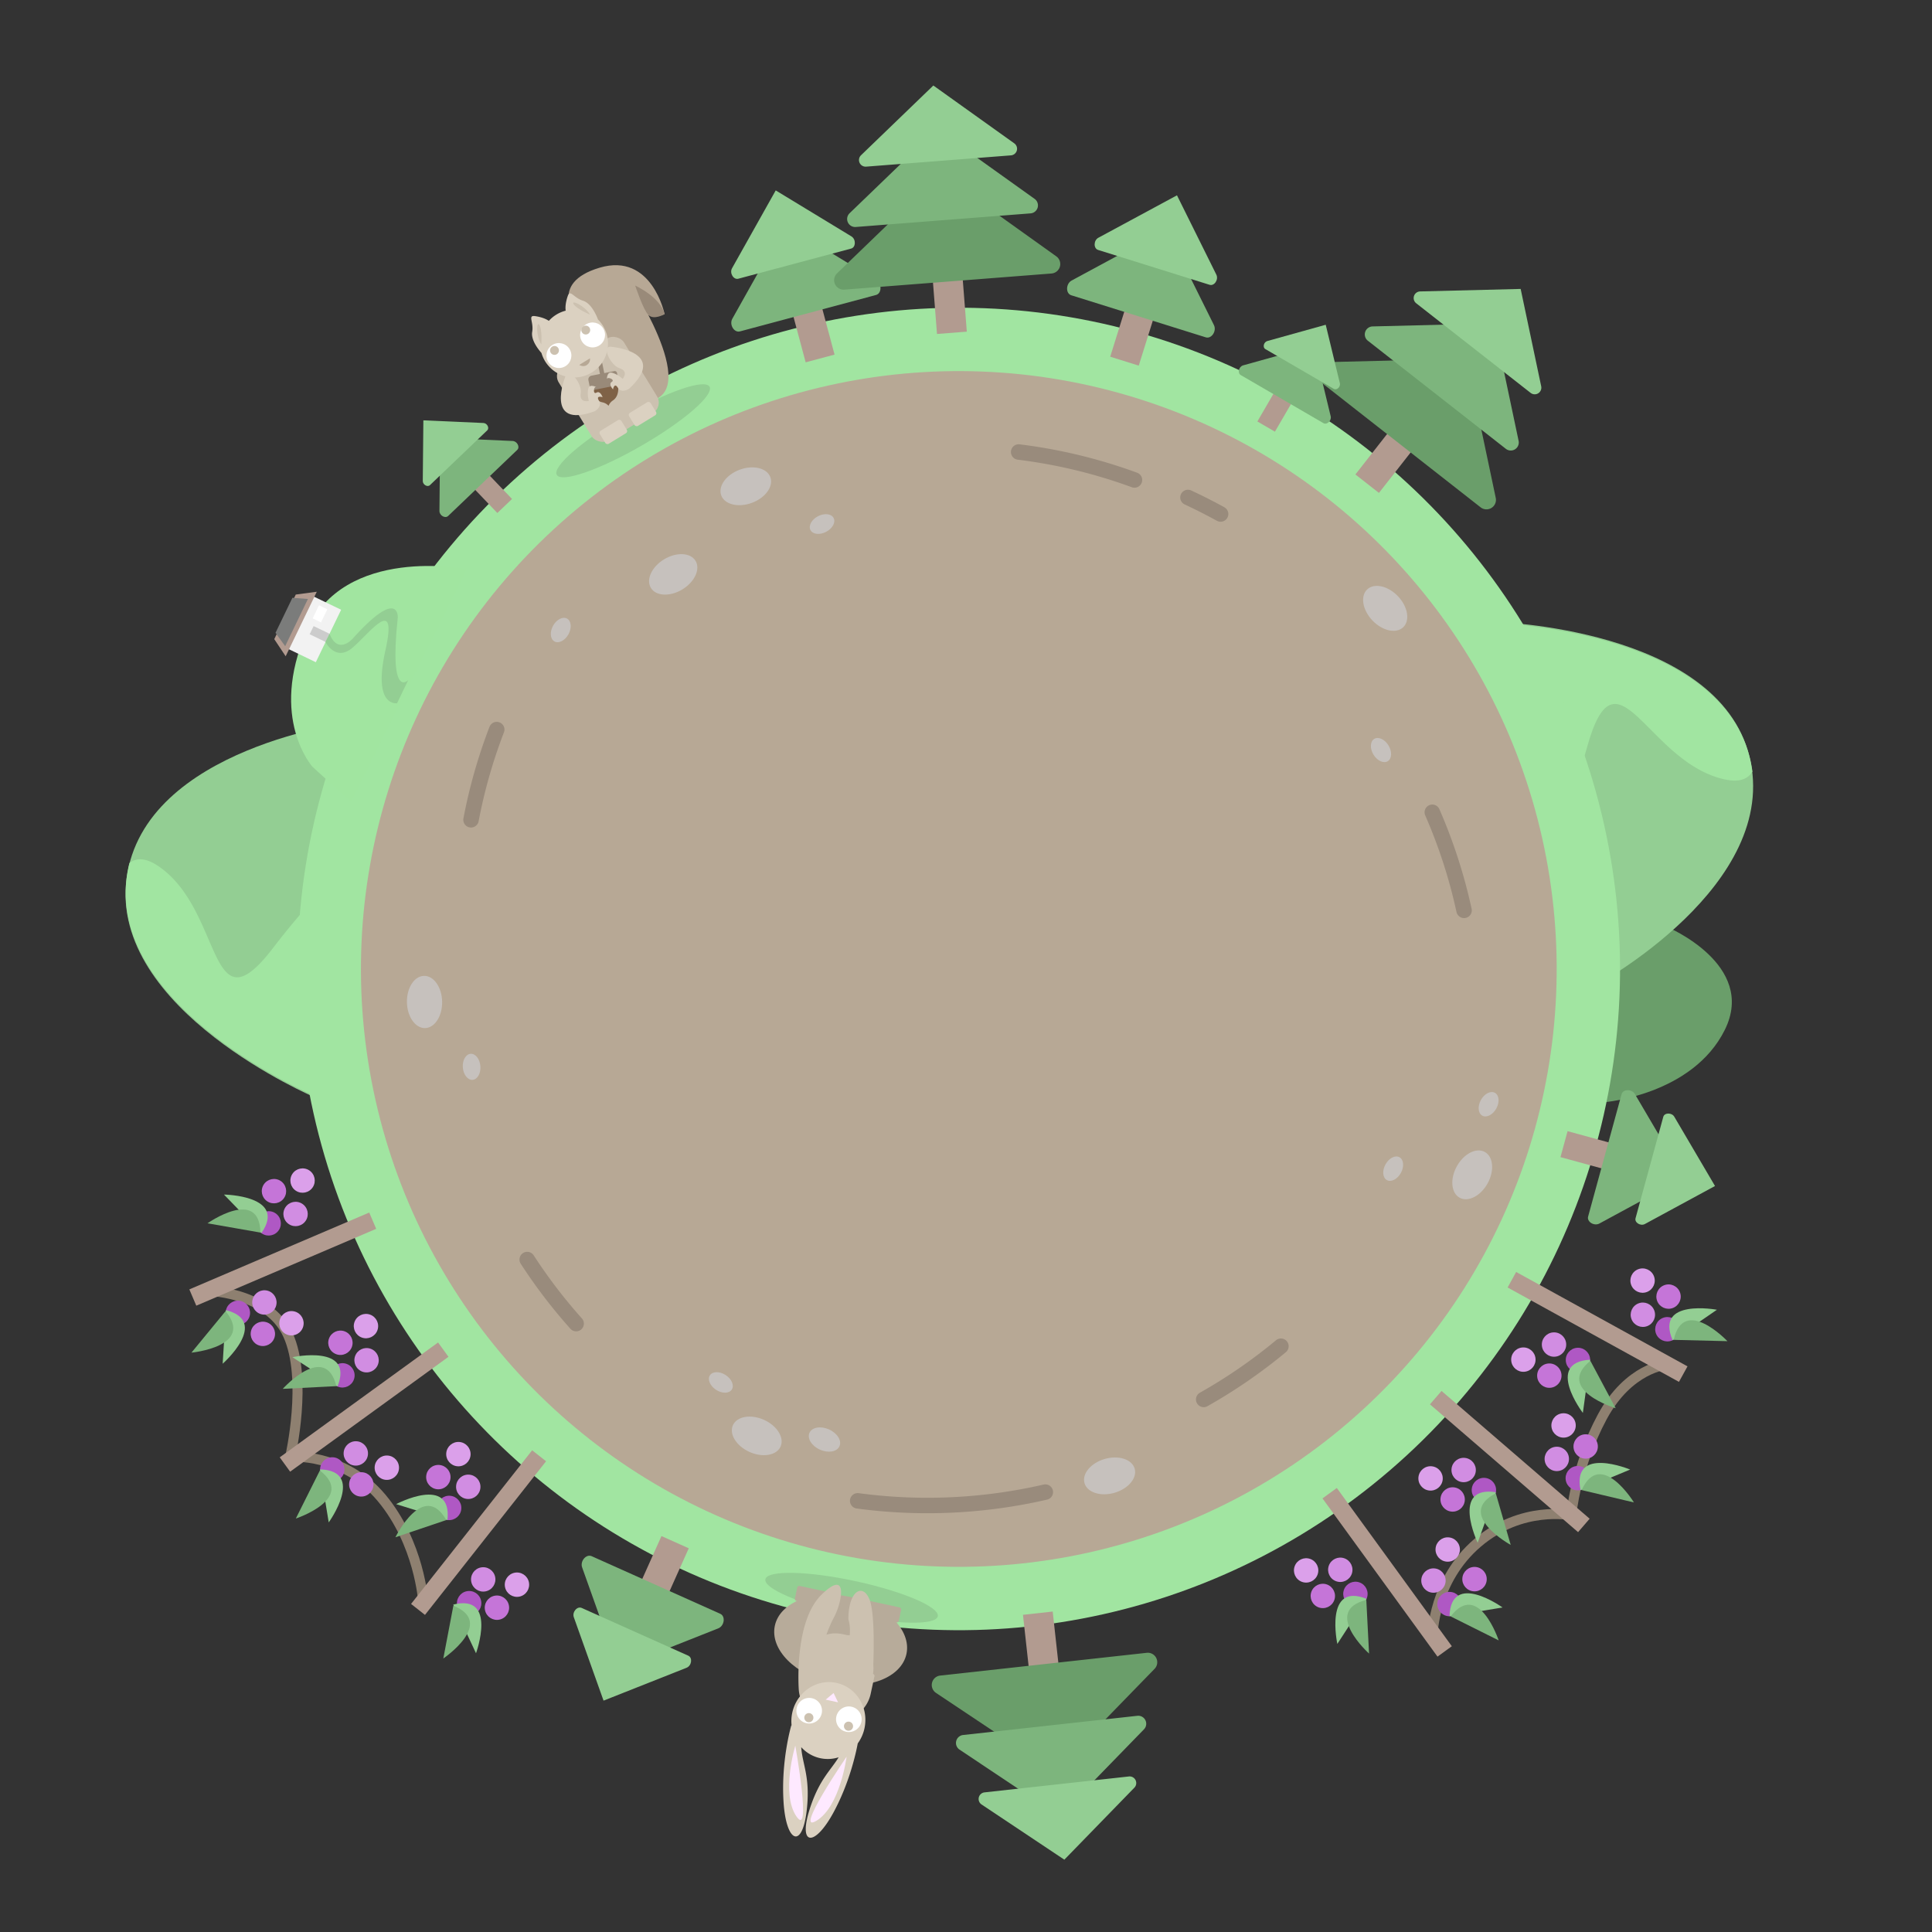 <svg id="Layer_1" data-name="Layer 1" xmlns="http://www.w3.org/2000/svg" viewBox="0 0 2500 2500">
  <rect x="0" y="0" width="2500" height="2500" fill="#333333" stroke="none"/>
  <defs>
    <style>
      .cls-1 {
        fill: #6a9e6a;
      }

      .cls-2 {
        fill: #93ce93;
      }

      .cls-3 {
        fill: #a1e5a1;
      }

      .cls-23, .cls-4 {
        fill: #b7a895;
      }

      .cls-4 {
        stroke: #a1e5a1;
        stroke-width: 82px;
      }

      .cls-4, .cls-5, .cls-6 {
        stroke-miterlimit: 10;
      }

      .cls-5, .cls-6 {
        fill: none;
      }

      .cls-5 {
        stroke: #998b7c;
        stroke-linecap: round;
        stroke-width: 20px;
      }

      .cls-6 {
        stroke: #8e8070;
        stroke-width: 13px;
      }

      .cls-7 {
        fill: #d18de2;
      }

      .cls-8 {
        fill: #b29b90;
      }

      .cls-9 {
        fill: #af58c4;
      }

      .cls-10 {
        fill: #c575d8;
      }

      .cls-11 {
        fill: #7db57d;
      }

      .cls-12 {
        fill: #dba0ea;
      }

      .cls-13 {
        fill: #a1e5a0;
      }

      .cls-14 {
        fill: #f2f2f2;
      }

      .cls-15 {
        fill: #ccc;
      }

      .cls-16 {
        fill: #fff;
      }

      .cls-17 {
        fill: #7b7c7b;
      }

      .cls-18 {
        fill: #b7ab9a;
      }

      .cls-19 {
        fill: #ccc1b0;
      }

      .cls-20 {
        fill: #dbd1c1;
      }

      .cls-21 {
        fill: #fee9ff;
      }

      .cls-22 {
        fill: #c6c1bd;
      }

      .cls-24 {
        fill: #998a79;
      }

      .cls-25 {
        fill: #7f6247;
      }
    </style>
  </defs>
  <title>assets</title>
  <g>
    <path class="cls-1" d="M2156.94,1199.35s116.84,48.63,75,133.19-156.09,93.74-156.09,93.74l-11-151.19Z"/>
    <path class="cls-2" d="M457.74,934s-271.3,32.3-293.92,202.62,244.05,283.57,244.05,283.57Z"/>
    <line class="cls-2" x1="237.66" y1="961.28" x2="-3.17" y2="1348.07"/>
    <path class="cls-3" d="M203.87,1120.1c-15.53-10.24-27.39-10.24-36.41-3.36a163.19,163.19,0,0,0-3.47,18.16C141.37,1305.23,408,1418.47,408,1418.47l29.27-285.34c-21.15,18.92-49.32,48.31-84,93.62C268.65,1337.18,289.69,1176.71,203.87,1120.1Z"/>
    <path class="cls-2" d="M2064.82,1275.09s240.45-129.73,198.9-296.45-331.18-174-331.18-174Z"/>
    <line class="cls-2" x1="2259.47" y1="1168.83" x2="2341.31" y2="720.6"/>
    <path class="cls-3" d="M2232.53,1008.7c18.21,3.82,29.24-.55,35.1-10.26a163.19,163.19,0,0,0-3.45-18.17c-41.55-166.72-331.18-174-331.18-174l77.63,276.13c12.72-25.37,28.12-63.05,43.76-118C2092.52,830.61,2131.92,987.59,2232.53,1008.7Z"/>
    <circle class="cls-4" cx="1240.64" cy="1253.74" r="814.63" transform="translate(-326.25 2063.61) rotate(-72.63)"/>
    <path class="cls-5" d="M1894.48,1178a676.71,676.71,0,0,0-41.09-126.91"/>
    <path class="cls-6" d="M2156.15,1765.9s-48.59,3.85-82.9,67.65-40.1,127.23-40.1,127.23-63.82-13.27-121.06,35.54-58.29,118.8-58.29,118.8"/>
    <path class="cls-6" d="M547.59,2072s-4.85-75.2-53.89-133.83S375.59,1885,375.59,1885s23.08-100.55-2.93-157.69-107.42-57.18-107.42-57.18"/>
    <g>
      <circle class="cls-7" cx="342.13" cy="1685.25" r="15.77" transform="translate(-1370.55 1530.89) rotate(-73.37)"/>
      <rect class="cls-8" x="354.47" y="1502.76" width="22.92" height="253.13" transform="translate(-988.71 2605.83) rotate(-113.13)"/>
      <circle class="cls-9" cx="307.83" cy="1698.69" r="15.77" transform="translate(-1407.92 1507.61) rotate(-73.37)"/>
      <circle class="cls-10" cx="340.16" cy="1725.89" r="15.77" transform="translate(-1410.9 1558.01) rotate(-73.37)"/>
      <path class="cls-2" d="M292.4,1695.25l-4.26,69.39S349.89,1710.25,292.4,1695.25Z"/>
      <path class="cls-11" d="M291.88,1696.61l-44.15,53.71S329.65,1742.47,291.88,1696.61Z"/>
      <circle class="cls-12" cx="377.17" cy="1712.17" r="15.77" transform="translate(-1371.34 1583.68) rotate(-73.37)"/>
      <circle class="cls-7" cx="382.5" cy="1570.84" r="15.77" transform="translate(-1145.67 1043.07) rotate(-57.26)"/>
      <circle class="cls-9" cx="347.71" cy="1582.98" r="15.77" transform="translate(-1171.86 1019.39) rotate(-57.26)"/>
      <circle class="cls-10" cx="354.53" cy="1541.29" r="15.77" transform="translate(-1133.65 1005.98) rotate(-57.26)"/>
      <path class="cls-2" d="M338.24,1595.64l-48.43-49.88S372.1,1546.82,338.24,1595.64Z"/>
      <path class="cls-11" d="M337,1594.95l-68.48-12S335.76,1535.55,337,1594.95Z"/>
      <circle class="cls-12" cx="391.55" cy="1527.59" r="15.77" transform="translate(-1105.14 1030.83) rotate(-57.26)"/>
    </g>
    <g>
      <circle class="cls-7" cx="460.39" cy="1880.58" r="15.77" transform="translate(-1446.54 2215.47) rotate(-86.2)"/>
      <rect class="cls-8" x="459.71" y="1694.2" width="22.92" height="253.13" transform="translate(-725.95 3271.32) rotate(-125.96)"/>
      <circle class="cls-9" cx="429.93" cy="1901.3" r="15.77" transform="translate(-1495.66 2204.43) rotate(-86.2)"/>
      <circle class="cls-10" cx="467.49" cy="1920.64" r="15.77" transform="translate(-1479.88 2259.97) rotate(-86.2)"/>
      <path class="cls-2" d="M414.12,1901.38,425.37,1970S473.5,1903.23,414.12,1901.38Z"/>
      <path class="cls-11" d="M413.91,1902.81,382.79,1965S460.93,1939.14,413.91,1902.81Z"/>
      <circle class="cls-12" cx="500.53" cy="1899.04" r="15.77" transform="translate(-1427.48 2272.77) rotate(-86.2)"/>
      <circle class="cls-7" cx="474.34" cy="1760.06" r="15.77" transform="translate(-1342.06 1606.75) rotate(-70.09)"/>
      <circle class="cls-9" cx="443.12" cy="1779.62" r="15.77" transform="translate(-1381.04 1590.3) rotate(-70.09)"/>
      <circle class="cls-10" cx="440.51" cy="1737.45" r="15.77" transform="translate(-1343.11 1560.04) rotate(-70.09)"/>
      <path class="cls-2" d="M436.69,1794.07l-58.3-37.88S458.87,1738.95,436.69,1794.07Z"/>
      <path class="cls-11" d="M435.3,1793.68l-69.43,3.5S420.93,1736,435.3,1793.68Z"/>
      <circle class="cls-12" cx="473.57" cy="1715.88" r="15.77" transform="translate(-1301.03 1576.89) rotate(-70.09)"/>
    </g>
    <g>
      <circle class="cls-7" cx="625.32" cy="2043.72" r="15.77" transform="translate(-411.28 174.69) rotate(-12)"/>
      <rect class="cls-8" x="607.96" y="1856.67" width="22.92" height="253.13" transform="translate(-121.77 3924.25) rotate(-141.76)"/>
      <circle class="cls-9" cx="601.65" cy="2071.95" r="15.77" transform="matrix(0.98, -0.21, 0.21, 0.98, -417.66, 170.38)"/>
      <circle class="cls-10" cx="643.06" cy="2080.34" r="15.77" transform="translate(-418.5 179.18) rotate(-12)"/>
      <path class="cls-2" d="M586.46,2076.33l29.5,63S644.11,2061.95,586.46,2076.33Z"/>
      <path class="cls-11" d="M586.65,2077.77l-13,68.29S641.78,2099.92,586.65,2077.77Z"/>
      <circle class="cls-12" cx="668.97" cy="2050.56" r="15.77" transform="translate(-411.74 183.91) rotate(-12)"/>
      <circle class="cls-7" cx="605.94" cy="1923.96" r="15.77" transform="translate(-1356.51 2390.41) rotate(-85.89)"/>
      <circle class="cls-9" cx="581.22" cy="1951.28" r="15.77" transform="translate(-1406.71 2391.12) rotate(-85.89)"/>
      <circle class="cls-10" cx="567.24" cy="1911.41" r="15.77" transform="translate(-1379.93 2340.16) rotate(-85.89)"/>
      <path class="cls-2" d="M579,1966.93l-66.41-20.58S585.31,1907.85,579,1966.93Z"/>
      <path class="cls-11" d="M577.52,1966.94l-65.86,22.27S548,1915.37,577.52,1966.94Z"/>
      <circle class="cls-12" cx="593.17" cy="1881.66" r="15.77" transform="translate(-1326.17 2338.41) rotate(-85.89)"/>
    </g>
    <line class="cls-2" x1="1203.12" y1="82.76" x2="1429.66" y2="-312.56"/>
    <line class="cls-2" x1="361.34" y1="2176.96" x2="811.05" y2="2103.73"/>
    <g>
      <rect class="cls-8" x="1451.63" y="363.44" width="38.7" height="106.25" transform="translate(191.39 -420.07) rotate(17.37)"/>
      <path class="cls-11" d="M1386.67,363l122.67-66.24,61.48,123.89c3.83,7.71-3.15,18.18-10.57,15.86l-174-54.42C1378.8,379.8,1379.08,367.14,1386.67,363Z"/>
      <path class="cls-2" d="M1421.32,307.62,1523,252.74l50.94,102.65c3.17,6.39-2.61,15.06-8.75,13.14L1421,323.44C1414.8,321.51,1415,311,1421.32,307.62Z"/>
    </g>
    <g>
      <rect class="cls-8" x="1028.13" y="359.49" width="38.7" height="106.25" transform="translate(-71.02 284.5) rotate(-14.97)"/>
      <path class="cls-11" d="M947.61,412.48l68.22-121.58L1134,362.71c7.35,4.47,7.06,17-.45,19L957.46,428.84C949.92,430.85,943.38,420,947.61,412.48Z"/>
      <path class="cls-2" d="M947.25,347.12l56.53-100.73,97.94,59.49c6.09,3.7,5.85,14.12-.37,15.78l-145.94,39C949.16,362.34,943.75,353.35,947.25,347.12Z"/>
    </g>
    <g>
      <rect class="cls-8" x="832.57" y="1990.92" width="38.7" height="106.25" transform="translate(793.74 4257.76) rotate(-155.87)"/>
      <path class="cls-11" d="M929.34,2107.14l-129.62,51.33L753.27,2028.2c-2.89-8.11,5.27-17.68,12.36-14.5L932,2088.23C939.13,2091.43,937.36,2104,929.34,2107.14Z"/>
      <path class="cls-2" d="M888.4,2158.09,781,2200.62l-38.49-107.94c-2.39-6.72,4.37-14.65,10.24-12l137.86,61.76C896.51,2145.07,895,2155.46,888.4,2158.09Z"/>
    </g>
    <rect class="cls-8" x="1782.56" y="530.93" width="38.7" height="106.25" transform="translate(743.73 -987.01) rotate(38.08)"/>
    <path class="cls-1" d="M1711.57,468.75l185.92-4.64,38,180.18a12.27,12.27,0,0,1-19.58,12.19L1704.3,490.68A12.27,12.27,0,0,1,1711.57,468.75Z"/>
    <path class="cls-11" d="M1776.11,422.4,1933,418.48l32.08,152a10.36,10.36,0,0,1-16.52,10.29L1770,440.9A10.36,10.36,0,0,1,1776.11,422.4Z"/>
    <path class="cls-2" d="M1837.73,377.11l130-3.24,26.58,126a8.58,8.58,0,0,1-13.69,8.53l-148-115.92A8.58,8.58,0,0,1,1837.73,377.11Z"/>
    <g>
      <rect class="cls-8" x="1643.28" y="484.81" width="26.28" height="72.15" transform="translate(486.04 -761.79) rotate(30.16)"/>
      <path class="cls-11" d="M1608.64,472.76l91.19-25.41,22.07,91.28c1.37,5.68-4.82,11.56-9.38,8.91l-107-62.2C1600.91,482.67,1603,474.33,1608.64,472.76Z"/>
      <path class="cls-2" d="M1639.93,441.28l75.55-21.05,18.29,75.63c1.14,4.71-4,9.58-7.77,7.38l-88.68-51.54C1633.52,449.49,1635.25,442.58,1639.93,441.28Z"/>
    </g>
    <g>
      <rect class="cls-8" x="614.99" y="592.54" width="26.28" height="72.15" transform="translate(-260.29 608.31) rotate(-43.71)"/>
      <path class="cls-11" d="M568.63,661.15l.91-94.66,93.82,4.14c5.84.26,9.77,7.84,6,11.49l-89.48,85.55C576,671.33,568.57,667,568.63,661.15Z"/>
      <path class="cls-2" d="M547.07,622.35l.76-78.43,77.74,3.43c4.84.21,8.09,6.5,4.93,9.52l-74.14,70.88C553.18,630.79,547,627.21,547.07,622.35Z"/>
    </g>
    <rect class="cls-8" x="1208.3" y="324.49" width="38.7" height="106.25" transform="translate(-25.61 96.46) rotate(-4.45)"/>
    <path class="cls-1" d="M1083.13,353.72,1217,224.62l149.82,107.07a12.27,12.27,0,0,1-6.18,22.22l-268,20.87A12.27,12.27,0,0,1,1083.13,353.72Z"/>
    <path class="cls-11" d="M1099.36,275.93l113-108.93,126.42,90.35a10.36,10.36,0,0,1-5.22,18.75l-226.16,17.61A10.36,10.36,0,0,1,1099.36,275.93Z"/>
    <path class="cls-2" d="M1114.15,200.9l93.59-90.26,104.74,74.86a8.58,8.58,0,0,1-4.32,15.54l-187.39,14.59A8.58,8.58,0,0,1,1114.15,200.9Z"/>
    <rect class="cls-8" x="1329.44" y="2087.11" width="38.7" height="106.25" transform="translate(2923.93 4119.83) rotate(173.71)"/>
    <path class="cls-1" d="M1494,2159.49l-129.66,133.32-153.17-102.22a12.27,12.27,0,0,1,5.47-22.41l267.22-29.45A12.27,12.27,0,0,1,1494,2159.49Z"/>
    <path class="cls-11" d="M1480.28,2237.76l-109.41,112.5L1241.63,2264a10.36,10.36,0,0,1,4.61-18.91l225.48-24.85A10.36,10.36,0,0,1,1480.28,2237.76Z"/>
    <path class="cls-2" d="M1467.9,2313.22l-90.65,93.21L1270.16,2335a8.58,8.58,0,0,1,3.82-15.67l186.83-20.59A8.58,8.58,0,0,1,1467.9,2313.22Z"/>
    <ellipse class="cls-2" cx="1101.92" cy="2067.41" rx="22.09" ry="114.11" transform="translate(-1150.85 2710.41) rotate(-77.87)"/>
    <path class="cls-13" d="M404.54,992.41s-56.87-62.48-8.09-175.09S604.11,736.5,604.11,736.5L454.23,1037.57Z"/>
    <rect class="cls-14" x="366.74" y="790.13" width="75.38" height="45.77" transform="translate(-503.55 824.08) rotate(-64.25)"/>
    <polygon class="cls-8" points="369.64 849.22 409.91 765.73 382.72 769.35 354.89 827.04 369.64 849.22"/>
    <rect class="cls-15" x="407.69" y="808.97" width="11.75" height="22.88" transform="translate(-505.05 836.49) rotate(-64.25)"/>
    <path class="cls-2" d="M421.1,830.56s13,26.4,35.21,7.47,58.81-69.73,42.34,3.85S513.78,910,513.78,910l14.46-30s-25.07,26.73-13.5-81c0,0,2.12-40.28-59.22,28.31,0,0-18.53,20.06-29.13-7.34"/>
    <rect class="cls-16" x="404.68" y="788.29" width="18.83" height="12.01" transform="translate(-481.23 822.19) rotate(-64.25)"/>
    <polygon class="cls-17" points="356.5 818.9 369.01 836.14 398.46 775.08 378.38 773.55 356.5 818.9"/>
    <g>
      <ellipse class="cls-18" cx="1087.77" cy="2121.82" rx="56.88" ry="87.08" transform="translate(-1215.22 2739.55) rotate(-77.87)"/>
      <rect class="cls-18" x="1109.34" y="2074.49" width="55.71" height="19.94" rx="2.69" ry="2.69" transform="translate(1811.09 4361.3) rotate(-167.87)"/>
      <rect class="cls-18" x="1029.35" y="2057.3" width="55.71" height="19.94" rx="2.69" ry="2.69" transform="translate(1656.52 4310.51) rotate(-167.87)"/>
      <path class="cls-19" d="M1033.64,2186.92c1.66,18.85,14.57,35.79,33.1,39.77l5.52,1.19c23,4.95,49.13-11.62,54.35-35.88l5.06-23.55c.13-.62-1.12-1.53-1-2.15l-.64-.1s-.33-.2-.32-.41a47,47,0,0,0,.34-11.42c.81-21.92,1.57-68.39-4.89-84.61-8.57-21.52-27.38-11.65-27.37,25.66,0,0,2.91,7.56,1.75,20.69-1-.3-2.15,0-3.19-.25l-5.52-1.19c-7.37-1.58-14.63-1.58-21.43.69a161.77,161.77,0,0,1,10-23c10-18.71,19.11-63.81-16.67-28.51S1033.64,2186.92,1033.64,2186.92Z"/>
      <path class="cls-20" d="M1024.28,2232.34l-.48.8s-13.36,45.41-9.87,98.95,25.11,61.78,30.39,6.53c3.86-40.4-6.05-55.54-7.53-77.81a46.14,46.14,0,0,0,48.42,13.11c-10.31,16.9-24.19,28-36.23,63.31-17.89,52.54,5.21,53.9,30.39,6.53,19.58-36.85,27.85-73.41,30.56-87.83a51.41,51.41,0,0,0,8.7-19.51c5.78-26.91-10.45-53.22-36.26-58.76s-51.41,11.77-57.2,38.68A51.67,51.67,0,0,0,1024.28,2232.34Z"/>
      <polygon class="cls-21" points="1084.47 2202.8 1068.42 2199.35 1078.66 2190.75 1084.47 2202.8"/>
      <circle class="cls-16" cx="1098.38" cy="2224.58" r="16.57" transform="translate(-1307.31 2831.1) rotate(-77.87)"/>
      <circle class="cls-16" cx="1047.07" cy="2213.56" r="16.57" transform="translate(-1337.06 2772.22) rotate(-77.87)"/>
      <circle class="cls-19" cx="1097.95" cy="2233.57" r="5.91" transform="translate(-1316.44 2837.78) rotate(-77.87)"/>
      <circle class="cls-19" cx="1046.64" cy="2222.54" r="5.91" transform="translate(-1346.19 2778.9) rotate(-77.87)"/>
      <path class="cls-21" d="M1095.49,2273.14s-8.16,64-38.84,82.83S1095.49,2273.14,1095.49,2273.14Z"/>
      <path class="cls-21" d="M1029.13,2258.88s-18.86,61.72,1.39,91.47S1029.13,2258.88,1029.13,2258.88Z"/>
    </g>
    <circle class="cls-7" cx="2125.88" cy="1701.18" r="15.77" transform="translate(-474.04 892.61) rotate(-21.39)"/>
    <rect class="cls-8" x="2055.71" y="1590.31" width="22.92" height="253.13" transform="translate(4568.47 734.85) rotate(118.85)"/>
    <circle class="cls-9" cx="2157.6" cy="1719.93" r="15.77" transform="translate(-478.69 905.47) rotate(-21.39)"/>
    <circle class="cls-10" cx="2159.11" cy="1677.7" r="15.77" transform="translate(-463.19 903.11) rotate(-21.39)"/>
    <path class="cls-2" d="M2164.4,1734.2l57.29-39.38S2140.8,1679.67,2164.4,1734.2Z"/>
    <path class="cls-11" d="M2165.78,1733.77l69.5,1.7S2178.65,1675.77,2165.78,1733.77Z"/>
    <circle class="cls-12" cx="2125.51" cy="1657" r="15.77" transform="translate(-457.95 889.43) rotate(-21.39)"/>
    <circle class="cls-7" cx="2010.89" cy="1739.84" r="15.77" transform="translate(-151.57 192.43) rotate(-5.28)"/>
    <circle class="cls-9" cx="2041.88" cy="1759.77" r="15.77" transform="translate(-153.28 195.37) rotate(-5.28)"/>
    <circle class="cls-10" cx="2004.83" cy="1780.07" r="15.77" transform="translate(-155.3 192.04) rotate(-5.28)"/>
    <path class="cls-2" d="M2057.68,1759.44l-9.47,68.87S1998.37,1762.83,2057.68,1759.44Z"/>
    <path class="cls-11" d="M2057.93,1760.87l32.72,61.34S2011.87,1798.4,2057.93,1760.87Z"/>
    <circle class="cls-12" cx="1971.24" cy="1759.34" r="15.77" transform="translate(-153.54 188.87) rotate(-5.28)"/>
    <circle class="cls-7" cx="2014.36" cy="1888" r="15.77" transform="translate(-282.8 356.58) rotate(-9.46)"/>
    <rect class="cls-8" x="1942.22" y="1764.65" width="22.92" height="253.13" transform="translate(4661.85 1647.58) rotate(130.79)"/>
    <circle class="cls-9" cx="2041.52" cy="1912.91" r="15.77" transform="translate(-286.52 361.38) rotate(-9.46)"/>
    <circle class="cls-10" cx="2051.73" cy="1871.91" r="15.77" transform="translate(-279.65 362.5) rotate(-9.46)"/>
    <path class="cls-2" d="M2045.22,1928.27l64.2-26.68S2033.41,1870,2045.22,1928.27Z"/>
    <path class="cls-11" d="M2046.66,1928.15l67.65,16S2071.24,1874.06,2046.66,1928.15Z"/>
    <circle class="cls-12" cx="2023.14" cy="1844.7" r="15.77" transform="translate(-275.57 357.43) rotate(-9.46)"/>
    <circle class="cls-7" cx="1893.86" cy="1902.05" r="15.77" transform="translate(-214.89 3562.67) rotate(-83.34)"/>
    <circle class="cls-9" cx="1920.06" cy="1927.95" r="15.77" transform="translate(-217.46 3611.59) rotate(-83.34)"/>
    <circle class="cls-10" cx="1879.61" cy="1940.16" r="15.77" transform="translate(-265.34 3582.21) rotate(-83.34)"/>
    <path class="cls-2" d="M1935.59,1930.9l-23.51,65.43S1876.85,1921.95,1935.59,1930.9Z"/>
    <path class="cls-11" d="M1935.53,1932.35l19.33,66.78S1882.71,1959.54,1935.53,1932.35Z"/>
    <circle class="cls-12" cx="1851.04" cy="1912.93" r="15.77" transform="translate(-263.56 3529.75) rotate(-83.34)"/>
    <circle class="cls-7" cx="1854.83" cy="2045.13" r="15.77" transform="translate(-307.17 3762.32) rotate(-86.25)"/>
    <rect class="cls-8" x="1783.56" y="1907.83" width="22.92" height="253.13" transform="translate(4443.07 2624.88) rotate(143.99)"/>
    <circle class="cls-9" cx="1875.58" cy="2075.58" r="15.77" transform="translate(-318.16 3811.48) rotate(-86.25)"/>
    <circle class="cls-10" cx="1894.89" cy="2038" r="15.77" transform="matrix(0.07, -1, 1, 0.07, -262.61, 3795.62)"/>
    <path class="cls-2" d="M1875.67,2091.39l68.6-11.31S1877.47,2032,1875.67,2091.39Z"/>
    <path class="cls-11" d="M1877.11,2091.6l62.19,31.07S1913.39,2044.55,1877.11,2091.6Z"/>
    <circle class="cls-12" cx="1873.27" cy="2004.98" r="15.77" transform="translate(-249.87 3743.19) rotate(-86.25)"/>
    <circle class="cls-7" cx="1734.31" cy="2031.29" r="15.77" transform="translate(-765.35 2972.38) rotate(-70.14)"/>
    <circle class="cls-9" cx="1753.9" cy="2062.49" r="15.77" transform="translate(-781.76 3011.41) rotate(-70.14)"/>
    <circle class="cls-10" cx="1711.73" cy="2065.13" r="15.77" transform="translate(-812.09 2973.5) rotate(-70.14)"/>
    <path class="cls-2" d="M1768.34,2068.9l-37.83,58.33S1713.21,2046.77,1768.34,2068.9Z"/>
    <path class="cls-11" d="M1768,2070.3l3.56,69.43S1710.32,2084.71,1768,2070.3Z"/>
    <circle class="cls-12" cx="1690.13" cy="2032.09" r="15.77" transform="translate(-795.28 2931.37) rotate(-70.14)"/>
    <g>
      <rect class="cls-8" x="2052.65" y="1445.42" width="34.85" height="95.68" transform="translate(4056.56 -109.53) rotate(105.3)"/>
      <path class="cls-11" d="M2115.51,1415.64l63.6,108.24-109.49,59.35c-6.81,3.69-16.46-2.24-14.61-9l43.31-158.36C2100.17,1409.11,2111.57,1408.95,2115.51,1415.64Z"/>
      <path class="cls-2" d="M2166.51,1445l52.7,89.68-90.72,49.18c-5.64,3.06-13.64-1.86-12.11-7.45l35.89-131.21C2153.8,1439.61,2163.25,1439.48,2166.51,1445Z"/>
    </g>
    <ellipse class="cls-22" cx="1905.11" cy="1520.39" rx="33.79" ry="22.78" transform="translate(-345.89 2455.28) rotate(-61.15)"/>
    <ellipse class="cls-22" cx="549.26" cy="1296.59" rx="22.78" ry="33.79" transform="translate(-25.83 11.25) rotate(-1.15)"/>
    <ellipse class="cls-22" cx="1435.71" cy="1909.92" rx="33.79" ry="22.78" transform="translate(-474.5 474.59) rotate(-16.15)"/>
    <ellipse class="cls-22" cx="979.22" cy="1858.08" rx="22.78" ry="33.79" transform="translate(-1116.82 1992.1) rotate(-65.87)"/>
    <ellipse class="cls-22" cx="1066.86" cy="1862.78" rx="14.34" ry="21.27" transform="translate(-1069.29 2074.87) rotate(-65.87)"/>
    <ellipse class="cls-22" cx="1792.37" cy="787.06" rx="22.78" ry="33.79" transform="translate(-47.4 1455.86) rotate(-43.68)"/>
    <ellipse class="cls-22" cx="960.78" cy="632.16" rx="33.79" ry="22.78" transform="matrix(0.94, -0.35, 0.35, 0.94, -159.34, 371.29)"/>
    <ellipse class="cls-22" cx="871.12" cy="743.31" rx="33.79" ry="22.78" transform="translate(-258.89 557.71) rotate(-31.15)"/>
    <ellipse class="cls-22" cx="1926.33" cy="1429.01" rx="16.89" ry="11.39" transform="translate(-254.88 2426.6) rotate(-61.15)"/>
    <ellipse class="cls-22" cx="1802.83" cy="1512.39" rx="16.89" ry="11.39" transform="translate(-391.81 2361.57) rotate(-61.15)"/>
    <ellipse class="cls-22" cx="1787.01" cy="970.7" rx="11.39" ry="16.89" transform="translate(-244.47 1064.21) rotate(-31.15)"/>
    <ellipse class="cls-22" cx="932.78" cy="1788.9" rx="11.39" ry="16.89" transform="translate(-1075.34 1594.75) rotate(-56.94)"/>
    <ellipse class="cls-22" cx="1063.73" cy="678.04" rx="16.89" ry="11.39" transform="translate(-193.03 569.38) rotate(-27.57)"/>
    <ellipse class="cls-22" cx="610.33" cy="1380.42" rx="11.39" ry="16.89" transform="translate(-105.34 51.56) rotate(-4.45)"/>
    <ellipse class="cls-22" cx="725.65" cy="815.31" rx="16.89" ry="11.39" transform="translate(-338.63 1057.43) rotate(-61.15)"/>
    <path class="cls-5" d="M1557.58,1810.87a676.55,676.55,0,0,0,99.94-68.87"/>
    <path class="cls-5" d="M642.76,944.08a676.55,676.55,0,0,0-33.25,116.72"/>
    <path class="cls-5" d="M1109.84,1942.07a679,679,0,0,0,242.81-11.31"/>
    <path class="cls-5" d="M682.21,1629.85a675.26,675.26,0,0,0,63.33,82.88"/>
    <path class="cls-5" d="M1468,621.09q-18.91-6.93-38-12.68a673.9,673.9,0,0,0-76.62-18.24q-17.59-3.11-35.24-5.28"/>
    <path class="cls-5" d="M1579.46,665.13q-20.91-11.52-42.26-21.43"/>
    <ellipse class="cls-2" cx="819.3" cy="557.44" rx="114.11" ry="22.09" transform="translate(-168.95 484.33) rotate(-30)"/>
    <g>
      <path class="cls-23" d="M817.09,369.35s105,161.31,4,149.5c-93.1-10.89-75-106.07-75-106.07S708.3,366.39,776,346.37s84,60.15,84,60.15-25.19,10.25-37-13.09Z"/>
      <rect class="cls-19" x="737.03" y="447.22" width="99.08" height="113.22" rx="15.78" ry="15.78" transform="translate(-147.33 484.73) rotate(-31.47)"/>
      <rect class="cls-20" x="777.34" y="549.03" width="32.66" height="19.82" rx="3.16" ry="3.16" transform="translate(-175.06 496.55) rotate(-31.47)"/>
      <rect class="cls-20" x="815.16" y="525.88" width="32.66" height="19.82" rx="3.16" ry="3.16" transform="translate(-157.41 512.88) rotate(-31.47)"/>
      <path class="cls-24" d="M821.92,369.53s32.61,14.72,38.06,37c0,0-14.1,8.13-21,1S821.92,369.53,821.92,369.53Z"/>
      <g>
        <path class="cls-25" d="M764.94,498s.79,19.8,14.38,22.56a15.27,15.27,0,0,1,7.89,4.24l.27.28.15-.35a14.86,14.86,0,0,1,5.5-6.56c4.14-2.77,10-9.95,4.94-27.57Z"/>
        <path class="cls-24" d="M766.9,483.17H797a3,3,0,0,1,3,3v12.68a3,3,0,0,1-3,3H762.9a1,1,0,0,1-1-1V488.14A5,5,0,0,1,766.9,483.17Z" transform="translate(-81.53 163.03) rotate(-11.33)"/>
        <rect class="cls-24" x="775.51" y="469.22" width="5.65" height="20.28" rx="0.9" ry="0.9" transform="translate(-79.01 162.26) rotate(-11.33)"/>
      </g>
      <path class="cls-20" d="M731.64,487s-28,69.12,37.87,45.16c0,0,10.35-5.71,5.59-13.49s4.65-4.74,4.65-4.74-2.93-8.9-8-5.82-3.58-10.39.73-6.74c0,0-9.65-5.78-11.34,1.73s.82,15.74.82,15.74-12.52,3.19-10.44-9.86S735.58,474.21,731.64,487Z"/>
      <path class="cls-20" d="M791.13,448.74s74.3,6.49,23,54.26c0,0-9.79,6.62-14.55-1.16s-6.33,2-6.33,2-6.59-6.66-1.56-9.74-7.63-7.92-6.33-2.42c0,0-.76-11.22,6.7-9.32s13.64,7.89,13.64,7.89,8.54-9.7-4-13.78S777.91,446.41,791.13,448.74Z"/>
      <path class="cls-20" d="M754.42,389.15c-12.51-3.87-16.55-15.37-19.84-5.86-1.7,4.91-3.48,12.26-2.61,18.73a44,44,0,0,0-21.77,13.16c-5.36-3.65-12.64-5.4-17.74-6.11-10-1.39-1.57,7.44-3.81,20.34-1.86,10.73,8.44,23.37,12,27.34a43.91,43.91,0,1,0,73.13-43.33C772.67,410.42,765.86,392.7,754.42,389.15Z"/>
      <path class="cls-19" d="M700.49,445.66s1.3-19-2.48-25.14S693.27,434.88,700.49,445.66Z"/>
      <path class="cls-19" d="M763.42,407.14s-17.47-7.47-21.25-13.65S757.11,395.8,763.42,407.14Z"/>
      <circle class="cls-16" cx="723.24" cy="460.08" r="16.13" transform="translate(-133.81 445.24) rotate(-31.47)"/>
      <circle class="cls-16" cx="766.8" cy="433.41" r="16.13" transform="translate(-113.48 464.06) rotate(-31.47)"/>
      <circle class="cls-19" cx="717.51" cy="453.45" r="5.75" transform="translate(-131.19 441.27) rotate(-31.47)"/>
      <circle class="cls-19" cx="761.07" cy="426.79" r="5.75" transform="matrix(0.85, -0.52, 0.52, 0.85, -110.86, 460.09)"/>
      <path class="cls-23" d="M749.55,472.17s5.36,3.59,10.15-.05,3.66-8.4,3.66-8.4"/>
    </g>
  </g>
</svg>
